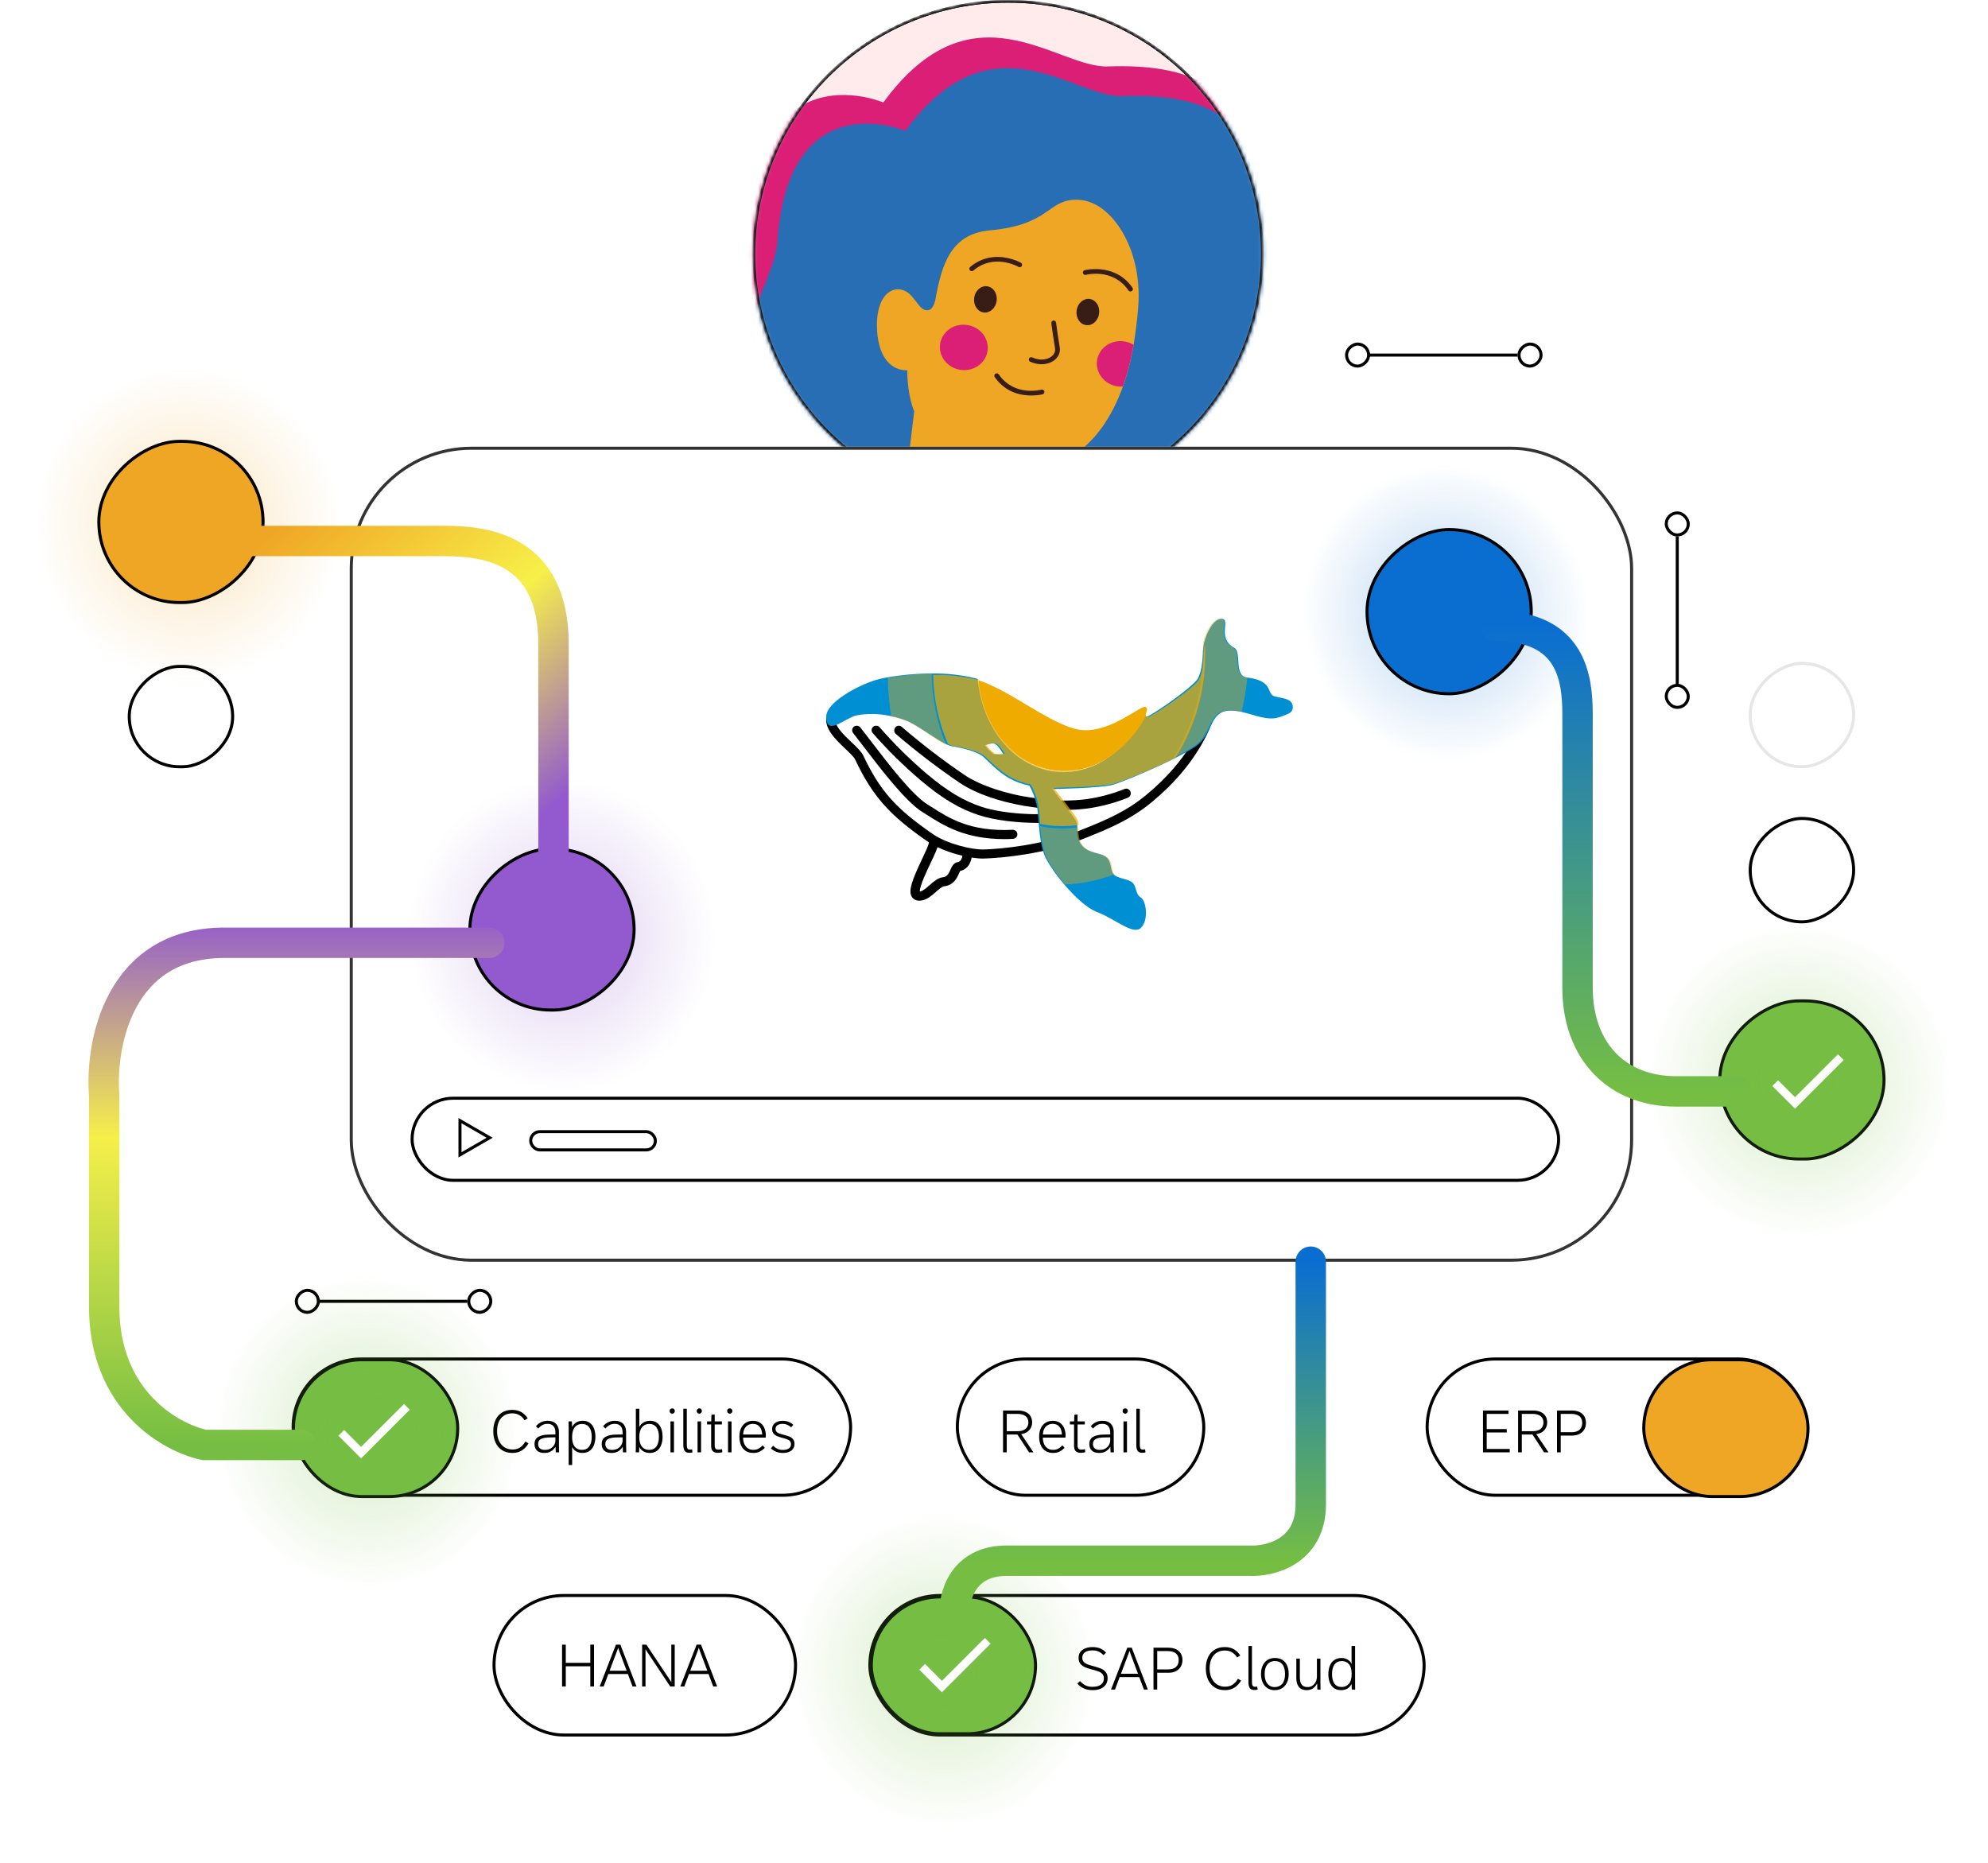 <svg width="573" height="537" viewBox="0 0 573 537" fill="none" xmlns="http://www.w3.org/2000/svg">
<mask id="mask0_930_2767" style="mask-type:alpha" maskUnits="userSpaceOnUse" x="216" y="0" width="149" height="147">
<path d="M363.834 73.163C363.834 113.357 331.031 145.945 290.561 145.945C250.091 145.945 217.287 113.357 217.287 73.163C217.287 32.969 250.091 0.381 290.561 0.381C331.031 0.381 363.834 32.969 363.834 73.163Z" fill="#FFEBEB" stroke="black" stroke-width="0.761"/>
</mask>
<g mask="url(#mask0_930_2767)">
<path d="M363.834 73.163C363.834 113.357 331.031 145.945 290.561 145.945C250.091 145.945 217.287 113.357 217.287 73.163C217.287 32.969 250.091 0.381 290.561 0.381C331.031 0.381 363.834 32.969 363.834 73.163Z" fill="#FFEBEB" stroke="black" stroke-width="0.761"/>
<path d="M254.612 29.53C254.612 29.53 219.856 14.818 216.491 62.414C215.396 77.782 196.445 93.15 219.258 116.471C232.297 129.811 213.943 146.174 257.26 166.273C274.041 174.067 292.893 171.721 296.974 169.653C311.923 162.098 359.52 204.445 367.901 160.23C371.205 142.774 399.632 148.997 386.135 111.521C378.352 89.949 403.394 72.175 365.114 53.428C355.22 48.577 367.005 17.423 319.329 19.152C304.598 19.689 280.372 -5.699 254.612 29.53Z" fill="#DB1F77"/>
<path d="M260.959 37.719C260.959 37.719 227.33 23.517 224.074 69.462C223.015 84.297 204.679 99.133 226.752 121.645C239.368 134.522 221.609 150.317 263.521 169.72C279.758 177.243 297.998 174.978 301.947 172.982C316.411 165.69 362.464 206.568 370.573 163.886C373.771 147.035 401.275 153.042 388.216 116.866C380.685 96.043 404.916 78.885 367.877 60.788C358.304 56.105 369.707 26.031 323.577 27.701C309.323 28.219 285.883 3.711 260.959 37.719Z" fill="#286EB4"/>
<path d="M252.763 93.98C252.852 102.019 256.183 106.814 261.507 106.744C261.49 109.265 261.807 114.324 263.5 118.59L259.462 152.121C280.582 177.101 304.328 151.574 304.328 151.574L304.029 147.872L280.811 131.953C290.966 136.766 299.216 135.884 304.822 133.593C313.566 130.032 318.908 122.645 322.328 114.765C322.804 113.672 323.244 112.561 323.65 111.433C323.985 110.481 324.302 109.511 324.602 108.542C325.166 106.708 325.642 104.857 326.03 103.041C326.294 101.807 326.541 100.573 326.735 99.375C326.876 98.528 327.017 97.7 327.123 96.871C328.392 87.74 328.357 84.672 327.934 80.635C326.629 68.418 319.19 57.735 310.534 57.576C301.772 57.418 302.953 64.822 285.271 66.408C274.059 67.413 271.45 76.281 269.67 86.029C269.194 88.586 268.189 89.608 267.008 89.45C266.214 89.344 265.351 88.692 264.557 87.599C264.046 86.929 263.464 86.188 262.759 85.36C259.198 81.234 252.64 83.332 252.763 93.98Z" fill="#F0A625"/>
<path d="M320.864 78.484C316.721 76.862 312.684 77.867 312.632 77.884C312.261 77.972 312.032 78.36 312.138 78.73C312.226 79.1 312.614 79.33 312.984 79.224C313.301 79.136 320.864 77.285 325.254 83.719C325.465 84.037 325.906 84.125 326.224 83.896C326.541 83.684 326.629 83.243 326.4 82.926C324.813 80.599 322.821 79.242 320.864 78.484Z" fill="#371D15"/>
<path d="M292.27 113.125C296.413 114.712 300.45 113.672 300.521 113.654C300.891 113.548 301.102 113.178 301.014 112.808C300.908 112.437 300.538 112.226 300.168 112.314C299.851 112.402 292.288 114.324 287.863 107.907C287.651 107.59 287.211 107.519 286.893 107.731C286.576 107.942 286.505 108.383 286.717 108.7C288.321 111.027 290.313 112.367 292.27 113.125Z" fill="#371D15"/>
<path d="M286.153 74.129C290.578 73.671 294.209 75.698 294.262 75.734C294.597 75.928 294.703 76.351 294.509 76.686C294.315 77.021 293.892 77.126 293.557 76.933C293.275 76.774 286.47 72.966 280.529 78.008C280.229 78.255 279.806 78.219 279.559 77.92C279.313 77.62 279.348 77.197 279.63 76.95C281.798 75.134 284.072 74.359 286.153 74.129Z" fill="#371D15"/>
<path d="M310.309 89.5C310.027 91.58 311.244 93.466 313.042 93.713C314.84 93.96 316.515 92.462 316.797 90.381C317.079 88.301 315.863 86.415 314.064 86.168C312.284 85.939 310.591 87.42 310.309 89.5Z" fill="#371D15"/>
<path d="M280.781 85.851C280.499 87.931 281.715 89.817 283.513 90.064C285.311 90.311 286.986 88.812 287.268 86.732C287.55 84.652 286.334 82.766 284.536 82.519C282.738 82.272 281.063 83.77 280.781 85.851Z" fill="#371D15"/>
<path d="M299.78 104.98C301.296 105.068 302.759 104.681 303.87 103.852C305.104 102.9 305.686 101.56 305.457 100.168C305.016 97.541 304.663 95.108 304.399 93.045C304.222 92.023 302.847 92.27 303.041 93.292C303.306 95.355 303.658 97.805 304.099 100.414C304.24 101.296 303.852 102.142 303.041 102.777C301.984 103.588 299.903 104.134 297.523 103.023C297.171 102.865 296.765 103.006 296.607 103.358C296.448 103.711 296.589 104.116 296.942 104.275C297.858 104.681 298.828 104.927 299.78 104.98Z" fill="#371D15"/>
<path d="M284.653 101.073C285.136 97.493 282.462 94.177 278.679 93.666C274.897 93.156 271.439 95.644 270.956 99.223C270.473 102.803 273.147 106.119 276.929 106.629C280.711 107.14 284.169 104.652 284.653 101.073Z" fill="#DB1F77"/>
<path d="M326.717 99.374C326.523 100.573 326.276 101.789 326.012 103.041C325.624 104.857 325.148 106.69 324.584 108.541C324.284 109.511 323.967 110.463 323.632 111.433C323.156 111.468 322.662 111.45 322.169 111.38C318.379 110.868 315.717 107.537 316.193 103.958C316.669 100.379 320.142 97.876 323.914 98.387C324.954 98.528 325.906 98.881 326.717 99.374Z" fill="#DB1F77"/>
<path d="M363.834 73.163C363.834 113.357 331.031 145.945 290.561 145.945C250.091 145.945 217.287 113.357 217.287 73.163C217.287 32.969 250.091 0.381 290.561 0.381C331.031 0.381 363.834 32.969 363.834 73.163Z" stroke="black" stroke-width="0.761"/>
</g>
<g filter="url(#filter0_d_930_2767)">
<rect x="100.805" y="125.033" width="369.91" height="234.919" rx="35.063" fill="white"/>
<rect x="101.243" y="125.471" width="369.034" height="234.043" rx="34.624" stroke="#333333" stroke-width="0.877"/>
</g>
<rect x="84.488" y="391.735" width="160.685" height="39.28" rx="19.64" fill="white" stroke="black" stroke-width="0.877"/>
<path d="M147.684 418.815C146.52 418.815 145.521 418.547 144.688 418.011C143.86 417.469 143.233 416.727 142.805 415.785C142.382 414.838 142.171 413.762 142.171 412.558C142.171 411.325 142.385 410.247 142.813 409.322C143.247 408.392 143.875 407.673 144.696 407.165C145.518 406.657 146.497 406.403 147.633 406.403C148.717 406.403 149.63 406.637 150.372 407.105C151.114 407.573 151.69 408.155 152.101 408.851L151.194 409.399C150.84 408.811 150.369 408.332 149.781 407.961C149.193 407.585 148.48 407.396 147.641 407.396C146.711 407.396 145.918 407.613 145.261 408.047C144.605 408.475 144.109 409.077 143.772 409.853C143.435 410.629 143.267 411.531 143.267 412.558C143.267 413.568 143.444 414.473 143.798 415.272C144.157 416.065 144.674 416.69 145.347 417.146C146.02 417.597 146.811 417.823 147.718 417.823C148.597 417.823 149.327 417.623 149.91 417.223C150.492 416.824 151 416.262 151.433 415.537L152.324 416.059C151.867 416.875 151.254 417.54 150.483 418.054C149.713 418.562 148.78 418.815 147.684 418.815ZM156.878 418.815C155.97 418.815 155.274 418.59 154.789 418.139C154.304 417.688 154.061 417.064 154.061 416.265C154.061 415.289 154.427 414.592 155.157 414.176C155.893 413.759 156.875 413.542 158.102 413.525L160.088 413.491V412.926C160.088 412.11 159.894 411.491 159.506 411.069C159.123 410.641 158.57 410.426 157.845 410.426C157.286 410.426 156.798 410.535 156.381 410.752C155.965 410.969 155.551 411.311 155.14 411.779L154.472 411.111C155.357 410.067 156.484 409.545 157.853 409.545C158.544 409.545 159.132 409.676 159.617 409.939C160.108 410.201 160.476 410.578 160.721 411.069C160.972 411.554 161.098 412.13 161.098 412.798V416.667C161.098 417.375 161.115 418.034 161.149 418.644H160.19C160.15 418.096 160.13 417.571 160.13 417.069H160.088C159.745 417.623 159.312 418.054 158.787 418.362C158.267 418.664 157.631 418.815 156.878 418.815ZM157.04 417.942C157.697 417.942 158.253 417.805 158.709 417.531C159.172 417.258 159.517 416.909 159.745 416.487C159.974 416.065 160.088 415.628 160.088 415.177V414.313L158.256 414.347C157.257 414.364 156.481 414.513 155.927 414.792C155.38 415.072 155.106 415.563 155.106 416.265C155.106 416.778 155.271 417.186 155.602 417.489C155.933 417.791 156.412 417.942 157.04 417.942ZM163.906 411.556C163.906 411.123 163.9 410.743 163.888 410.418C163.883 410.087 163.877 409.856 163.871 409.725H164.83C164.841 409.833 164.853 410.047 164.864 410.367C164.881 410.686 164.89 410.989 164.89 411.274H164.924C165.244 410.703 165.652 410.272 166.148 409.981C166.65 409.69 167.264 409.545 167.989 409.545C168.788 409.545 169.458 409.745 170 410.144C170.543 410.538 170.945 411.08 171.207 411.77C171.476 412.461 171.61 413.249 171.61 414.133C171.61 415.029 171.473 415.831 171.199 416.538C170.931 417.24 170.517 417.797 169.958 418.208C169.404 418.613 168.719 418.815 167.903 418.815C167.241 418.815 166.642 418.667 166.105 418.37C165.575 418.074 165.181 417.666 164.924 417.146H164.881C164.887 417.243 164.893 417.429 164.898 417.703C164.91 417.977 164.916 418.285 164.916 418.627V422.291H163.906V411.556ZM167.758 417.934C168.665 417.934 169.358 417.597 169.838 416.924C170.317 416.25 170.557 415.326 170.557 414.15C170.557 413.015 170.323 412.116 169.855 411.454C169.387 410.792 168.694 410.461 167.775 410.461C167.238 410.461 166.756 410.583 166.328 410.829C165.9 411.074 165.555 411.479 165.292 412.044C165.03 412.604 164.898 413.337 164.898 414.244C164.898 415.1 165.021 415.802 165.267 416.35C165.518 416.898 165.857 417.3 166.285 417.557C166.713 417.808 167.204 417.934 167.758 417.934ZM176.241 418.815C175.333 418.815 174.637 418.59 174.152 418.139C173.667 417.688 173.424 417.064 173.424 416.265C173.424 415.289 173.79 414.592 174.52 414.176C175.256 413.759 176.238 413.542 177.465 413.525L179.451 413.491V412.926C179.451 412.11 179.257 411.491 178.869 411.069C178.486 410.641 177.933 410.426 177.208 410.426C176.649 410.426 176.161 410.535 175.744 410.752C175.328 410.969 174.914 411.311 174.503 411.779L173.835 411.111C174.72 410.067 175.847 409.545 177.217 409.545C177.907 409.545 178.495 409.676 178.98 409.939C179.471 410.201 179.839 410.578 180.084 411.069C180.335 411.554 180.461 412.13 180.461 412.798V416.667C180.461 417.375 180.478 418.034 180.512 418.644H179.554C179.514 418.096 179.494 417.571 179.494 417.069H179.451C179.108 417.623 178.675 418.054 178.15 418.362C177.63 418.664 176.994 418.815 176.241 418.815ZM176.403 417.942C177.06 417.942 177.616 417.805 178.073 417.531C178.535 417.258 178.88 416.909 179.108 416.487C179.337 416.065 179.451 415.628 179.451 415.177V414.313L177.619 414.347C176.62 414.364 175.844 414.513 175.291 414.792C174.743 415.072 174.469 415.563 174.469 416.265C174.469 416.778 174.634 417.186 174.965 417.489C175.296 417.791 175.776 417.942 176.403 417.942ZM187.301 418.815C186.593 418.815 185.982 418.667 185.469 418.37C184.955 418.074 184.558 417.657 184.279 417.121H184.253C184.253 417.469 184.245 417.805 184.227 418.131C184.216 418.45 184.21 418.621 184.21 418.644H183.234C183.24 418.513 183.246 418.282 183.252 417.951C183.263 417.62 183.269 417.238 183.269 416.804V406.086H184.279V409.964C184.279 410.238 184.273 410.509 184.262 410.777C184.256 411.04 184.25 411.208 184.245 411.283H184.279C184.615 410.706 185.038 410.272 185.546 409.981C186.054 409.69 186.673 409.545 187.403 409.545C188.174 409.545 188.824 409.736 189.355 410.118C189.891 410.501 190.294 411.037 190.562 411.728C190.836 412.412 190.973 413.214 190.973 414.133C190.973 415.069 190.83 415.891 190.545 416.598C190.265 417.3 189.849 417.845 189.295 418.233C188.741 418.621 188.077 418.815 187.301 418.815ZM187.121 417.934C188.005 417.934 188.693 417.609 189.184 416.958C189.675 416.302 189.92 415.369 189.92 414.159C189.92 412.995 189.683 412.087 189.209 411.437C188.736 410.786 188.045 410.461 187.138 410.461C186.596 410.461 186.108 410.589 185.674 410.846C185.246 411.103 184.904 411.514 184.647 412.079C184.39 412.644 184.262 413.365 184.262 414.244C184.262 415.089 184.384 415.788 184.63 416.342C184.881 416.889 185.22 417.292 185.648 417.549C186.082 417.805 186.573 417.934 187.121 417.934ZM193.755 407.49C193.532 407.49 193.35 407.419 193.207 407.276C193.07 407.134 193.002 406.951 193.002 406.728C193.002 406.506 193.07 406.323 193.207 406.181C193.35 406.038 193.532 405.967 193.755 405.967C193.972 405.967 194.149 406.038 194.286 406.181C194.428 406.323 194.5 406.506 194.5 406.728C194.5 406.945 194.428 407.128 194.286 407.276C194.149 407.419 193.972 407.49 193.755 407.49ZM193.25 409.725H194.26V418.644H193.25V409.725ZM198.668 418.773C198.018 418.773 197.567 418.582 197.316 418.199C197.071 417.817 196.948 417.252 196.948 416.504V406.086H197.958V416.47C197.958 416.955 198.021 417.306 198.146 417.523C198.278 417.74 198.514 417.848 198.857 417.848C199.079 417.848 199.288 417.825 199.482 417.78L199.593 418.653C199.308 418.733 198.999 418.773 198.668 418.773ZM201.562 407.49C201.339 407.49 201.157 407.419 201.014 407.276C200.877 407.134 200.809 406.951 200.809 406.728C200.809 406.506 200.877 406.323 201.014 406.181C201.157 406.038 201.339 405.967 201.562 405.967C201.779 405.967 201.956 406.038 202.093 406.181C202.235 406.323 202.307 406.506 202.307 406.728C202.307 406.945 202.235 407.128 202.093 407.276C201.956 407.419 201.779 407.49 201.562 407.49ZM201.057 409.725H202.067V418.644H201.057V409.725ZM206.903 418.781C206.253 418.781 205.768 418.619 205.448 418.293C205.134 417.962 204.977 417.466 204.977 416.804V410.606H203.796V409.725H204.994L205.063 407.816L205.996 407.713V409.725H208.076V410.606H205.996V416.675C205.996 417.098 206.082 417.403 206.253 417.591C206.43 417.774 206.724 417.865 207.135 417.865C207.397 417.865 207.722 417.82 208.11 417.728L208.213 418.601C207.751 418.721 207.314 418.781 206.903 418.781ZM210.345 407.49C210.122 407.49 209.939 407.419 209.797 407.276C209.66 407.134 209.591 406.951 209.591 406.728C209.591 406.506 209.66 406.323 209.797 406.181C209.939 406.038 210.122 405.967 210.345 405.967C210.561 405.967 210.738 406.038 210.875 406.181C211.018 406.323 211.089 406.506 211.089 406.728C211.089 406.945 211.018 407.128 210.875 407.276C210.738 407.419 210.561 407.49 210.345 407.49ZM209.84 409.725H210.85V418.644H209.84V409.725ZM217.133 418.815C216.3 418.815 215.581 418.63 214.976 418.259C214.376 417.882 213.917 417.343 213.597 416.641C213.278 415.934 213.118 415.095 213.118 414.125C213.118 413.097 213.298 412.241 213.657 411.556C214.017 410.872 214.491 410.367 215.078 410.041C215.666 409.71 216.308 409.545 217.004 409.545C217.855 409.545 218.56 409.742 219.119 410.135C219.678 410.529 220.086 411.049 220.343 411.693C220.605 412.338 220.737 413.04 220.737 413.799C220.737 413.908 220.722 414.105 220.694 414.39H214.18C214.18 415.023 214.285 415.608 214.496 416.145C214.713 416.681 215.044 417.112 215.489 417.437C215.934 417.763 216.485 417.925 217.141 417.925C217.706 417.925 218.197 417.811 218.614 417.583C219.036 417.355 219.444 417.038 219.838 416.633L220.446 417.36C220.029 417.777 219.555 418.125 219.025 418.405C218.5 418.679 217.869 418.815 217.133 418.815ZM219.692 413.508C219.635 412.515 219.381 411.756 218.93 411.231C218.485 410.7 217.84 410.435 216.996 410.435C216.516 410.435 216.068 410.543 215.652 410.76C215.241 410.971 214.901 411.308 214.633 411.77C214.371 412.227 214.225 412.806 214.197 413.508H219.692ZM225.676 418.815C224.968 418.815 224.321 418.704 223.733 418.482C223.151 418.253 222.637 417.928 222.192 417.506L222.817 416.735C223.233 417.135 223.67 417.437 224.126 417.643C224.583 417.848 225.1 417.951 225.676 417.951C226.349 417.951 226.903 417.814 227.337 417.54C227.77 417.266 227.987 416.849 227.987 416.29C227.987 415.931 227.896 415.645 227.713 415.434C227.536 415.223 227.305 415.06 227.02 414.946C226.74 414.826 226.329 414.692 225.787 414.544L225.376 414.433C224.788 414.273 224.301 414.11 223.912 413.945C223.524 413.774 223.199 413.525 222.937 413.2C222.68 412.875 222.551 412.452 222.551 411.933C222.551 411.437 222.677 411.009 222.928 410.649C223.179 410.29 223.536 410.018 223.998 409.836C224.46 409.648 225.002 409.553 225.625 409.553C226.235 409.553 226.8 409.656 227.319 409.862C227.839 410.067 228.284 410.352 228.655 410.718L228.03 411.445C227.705 411.12 227.334 410.872 226.917 410.7C226.506 410.524 226.075 410.435 225.625 410.435C224.968 410.435 224.455 410.563 224.084 410.82C223.718 411.077 223.536 411.431 223.536 411.882C223.536 412.224 223.627 412.498 223.81 412.704C223.998 412.909 224.241 413.069 224.537 413.183C224.84 413.291 225.279 413.423 225.856 413.577C225.884 413.582 225.941 413.597 226.027 413.619C226.66 413.791 227.174 413.956 227.568 414.116C227.961 414.276 228.298 414.524 228.578 414.861C228.857 415.197 228.997 415.645 228.997 416.205C228.997 416.741 228.86 417.206 228.586 417.6C228.318 417.994 227.933 418.296 227.431 418.507C226.934 418.713 226.349 418.815 225.676 418.815Z" fill="black"/>
<rect x="250.719" y="459.909" width="159.751" height="40.214" rx="20.107" fill="white" stroke="black" stroke-width="0.877"/>
<path d="M314.948 487.188C313.961 487.188 313.108 487.025 312.389 486.7C311.67 486.374 311.045 485.906 310.514 485.296L311.293 484.577C311.773 485.102 312.286 485.51 312.834 485.801C313.388 486.092 314.087 486.237 314.931 486.237C315.536 486.237 316.081 486.152 316.566 485.981C317.057 485.809 317.445 485.544 317.731 485.184C318.022 484.825 318.167 484.371 318.167 483.823C318.167 483.293 318.03 482.87 317.756 482.556C317.488 482.243 317.148 482.006 316.738 481.846C316.327 481.681 315.753 481.501 315.017 481.307L314.615 481.204C313.844 480.999 313.202 480.785 312.689 480.562C312.181 480.339 311.75 480.014 311.396 479.586C311.048 479.152 310.874 478.585 310.874 477.883C310.874 477.192 311.054 476.616 311.413 476.153C311.773 475.686 312.255 475.34 312.86 475.118C313.465 474.889 314.144 474.775 314.897 474.775C315.787 474.775 316.549 474.918 317.183 475.203C317.816 475.489 318.358 475.885 318.809 476.393L318.056 477.095C317.656 476.678 317.208 476.347 316.712 476.102C316.215 475.857 315.61 475.734 314.897 475.734C314.224 475.734 313.664 475.825 313.219 476.008C312.78 476.191 312.457 476.439 312.252 476.753C312.047 477.067 311.944 477.423 311.944 477.823C311.944 478.325 312.081 478.727 312.355 479.03C312.634 479.332 312.974 479.563 313.373 479.723C313.779 479.877 314.364 480.06 315.128 480.271L315.496 480.374C316.312 480.596 316.969 480.816 317.465 481.033C317.962 481.244 318.381 481.572 318.723 482.017C319.072 482.457 319.246 483.044 319.246 483.781C319.246 484.431 319.083 485.013 318.758 485.527C318.432 486.04 317.947 486.446 317.303 486.742C316.658 487.039 315.873 487.188 314.948 487.188ZM328.362 483.421H322.73L321.377 487.016H320.23L324.921 474.955H326.197L330.845 487.016H329.715L328.362 483.421ZM328.011 482.471L326.325 477.985C326.154 477.557 325.991 477.129 325.837 476.701C325.683 476.268 325.589 475.988 325.555 475.862C325.526 475.982 325.432 476.259 325.272 476.693C325.118 477.121 324.952 477.554 324.776 477.994L323.089 482.471H328.011ZM332.471 474.955H336.708C337.599 474.955 338.349 475.101 338.96 475.392C339.576 475.683 340.038 476.096 340.347 476.633C340.66 477.164 340.817 477.788 340.817 478.508C340.817 479.204 340.663 479.829 340.355 480.382C340.047 480.936 339.588 481.375 338.977 481.7C338.372 482.02 337.636 482.18 336.768 482.18H333.541V487.016H332.471V474.955ZM336.64 481.213C337.673 481.213 338.446 480.976 338.96 480.502C339.479 480.028 339.739 479.369 339.739 478.525C339.739 477.691 339.471 477.052 338.934 476.607C338.398 476.156 337.61 475.931 336.572 475.931H333.541V481.213H336.64ZM353.067 487.188C351.903 487.188 350.904 486.919 350.071 486.383C349.243 485.841 348.616 485.099 348.188 484.157C347.765 483.21 347.554 482.134 347.554 480.93C347.554 479.697 347.768 478.619 348.196 477.694C348.63 476.764 349.258 476.045 350.079 475.537C350.901 475.029 351.88 474.775 353.016 474.775C354.1 474.775 355.013 475.009 355.755 475.477C356.497 475.945 357.073 476.527 357.484 477.223L356.577 477.771C356.223 477.184 355.752 476.704 355.164 476.333C354.576 475.957 353.863 475.768 353.024 475.768C352.094 475.768 351.301 475.985 350.644 476.419C349.988 476.847 349.492 477.449 349.155 478.225C348.818 479.001 348.65 479.903 348.65 480.93C348.65 481.94 348.827 482.845 349.181 483.644C349.54 484.437 350.057 485.062 350.73 485.518C351.403 485.969 352.194 486.195 353.101 486.195C353.98 486.195 354.711 485.995 355.293 485.595C355.875 485.196 356.383 484.634 356.816 483.909L357.707 484.431C357.25 485.247 356.637 485.912 355.866 486.426C355.096 486.934 354.163 487.188 353.067 487.188ZM361.559 487.145C360.908 487.145 360.457 486.954 360.206 486.571C359.961 486.189 359.838 485.624 359.838 484.876V474.459H360.848V484.842C360.848 485.327 360.911 485.678 361.037 485.895C361.168 486.112 361.405 486.22 361.747 486.22C361.97 486.22 362.178 486.197 362.372 486.152L362.483 487.025C362.198 487.105 361.89 487.145 361.559 487.145ZM367.405 487.188C366.606 487.188 365.907 486.996 365.308 486.614C364.715 486.226 364.258 485.681 363.938 484.979C363.619 484.277 363.459 483.467 363.459 482.548C363.459 481.641 363.613 480.839 363.921 480.143C364.235 479.441 364.692 478.896 365.291 478.508C365.896 478.114 366.618 477.917 367.457 477.917C368.336 477.917 369.072 478.111 369.665 478.499C370.264 478.887 370.71 479.429 371.001 480.125C371.292 480.816 371.437 481.623 371.437 482.548C371.437 483.467 371.277 484.277 370.958 484.979C370.638 485.675 370.176 486.217 369.571 486.605C368.966 486.994 368.244 487.188 367.405 487.188ZM367.388 486.306C368.313 486.306 369.043 485.992 369.58 485.364C370.116 484.736 370.384 483.798 370.384 482.548C370.384 481.304 370.127 480.371 369.614 479.749C369.106 479.121 368.398 478.807 367.491 478.807C366.886 478.807 366.358 478.947 365.907 479.227C365.462 479.506 365.117 479.926 364.872 480.485C364.632 481.038 364.512 481.726 364.512 482.548C364.512 483.37 364.638 484.063 364.889 484.628C365.145 485.193 365.491 485.615 365.924 485.895C366.358 486.169 366.846 486.306 367.388 486.306ZM376.59 487.188C375.592 487.188 374.85 486.877 374.365 486.254C373.88 485.627 373.637 484.779 373.637 483.712V478.097H374.656V483.558C374.656 484.448 374.833 485.13 375.187 485.604C375.546 486.072 376.117 486.306 376.899 486.306C377.395 486.306 377.849 486.172 378.26 485.904C378.671 485.635 378.993 485.267 379.227 484.799C379.461 484.326 379.578 483.801 379.578 483.224V478.097H380.588V485.073C380.588 485.484 380.591 485.875 380.597 486.246C380.608 486.611 380.617 486.868 380.622 487.016H379.698C379.686 486.874 379.675 486.617 379.664 486.246C379.652 485.869 379.646 485.555 379.646 485.304H379.612C379.287 485.926 378.876 486.397 378.38 486.717C377.889 487.031 377.292 487.188 376.59 487.188ZM386.512 487.188C385.718 487.188 385.048 486.994 384.5 486.605C383.958 486.217 383.55 485.678 383.276 484.988C383.008 484.297 382.874 483.501 382.874 482.599C382.874 481.675 383.013 480.862 383.293 480.16C383.578 479.458 384.004 478.91 384.569 478.516C385.134 478.117 385.827 477.917 386.649 477.917C387.311 477.917 387.896 478.068 388.404 478.371C388.917 478.667 389.302 479.075 389.559 479.595H389.576V479.338C389.565 478.938 389.559 478.579 389.559 478.259V474.459H390.578V485.176C390.578 485.604 390.581 485.983 390.586 486.314C390.592 486.645 390.598 486.879 390.603 487.016H389.645C389.633 486.976 389.619 486.782 389.602 486.434C389.591 486.086 389.585 485.755 389.585 485.441H389.559C389.251 486.012 388.849 486.446 388.352 486.742C387.856 487.039 387.242 487.188 386.512 487.188ZM386.7 486.28C387.562 486.28 388.258 485.975 388.789 485.364C389.319 484.754 389.585 483.795 389.585 482.488C389.585 481.215 389.325 480.285 388.806 479.697C388.287 479.104 387.605 478.807 386.76 478.807C385.835 478.807 385.131 479.138 384.646 479.8C384.166 480.456 383.927 481.381 383.927 482.574C383.927 483.726 384.155 484.634 384.611 485.296C385.074 485.952 385.77 486.28 386.7 486.28Z" fill="black"/>
<ellipse opacity="0.3" cx="416.752" cy="176.726" rx="41.137" ry="42.752" transform="rotate(-14.708 416.752 176.726)" fill="url(#paint0_radial_930_2767)"/>
<rect x="84.588" y="391.947" width="47.334" height="39.445" rx="19.723" fill="#75BE43" stroke="black" stroke-width="0.877"/>
<rect x="251.136" y="460.319" width="47.334" height="39.445" rx="19.723" fill="#75BE43" stroke="black" stroke-width="0.877"/>
<rect x="118.774" y="316.562" width="330.465" height="23.667" rx="11.834" fill="white" stroke="black" stroke-width="0.877"/>
<rect x="152.96" y="326.204" width="35.939" height="5.259" rx="2.63" fill="white" stroke="black" stroke-width="0.877"/>
<rect x="411.347" y="391.735" width="109.322" height="39.28" rx="19.64" fill="white" stroke="black" stroke-width="0.877"/>
<rect x="142.388" y="459.909" width="86.909" height="40.214" rx="20.107" fill="white" stroke="black" stroke-width="0.877"/>
<rect x="37.254" y="221.017" width="28.927" height="29.803" rx="14.463" transform="rotate(-90 37.254 221.017)" fill="white" stroke="black" stroke-width="0.877"/>
<rect x="394.016" y="199.979" width="47.334" height="47.334" rx="23.667" transform="rotate(-90 394.016 199.979)" fill="#0A6ED1" stroke="black" stroke-width="0.877"/>
<path d="M394.462 102.35H437.38" stroke="black" stroke-width="0.877"/>
<rect x="437.819" y="105.526" width="6.352" height="6.352" rx="3.176" transform="rotate(-90 437.819 105.526)" fill="white" stroke="black" stroke-width="0.877"/>
<rect x="388.124" y="105.526" width="6.352" height="6.352" rx="3.176" transform="rotate(-90 388.124 105.526)" fill="white" stroke="black" stroke-width="0.877"/>
<path d="M91.75 375.109H134.668" stroke="black" stroke-width="0.877"/>
<rect x="135.106" y="378.285" width="6.352" height="6.352" rx="3.176" transform="rotate(-90 135.106 378.285)" fill="white" stroke="black" stroke-width="0.877"/>
<rect x="85.411" y="378.285" width="6.352" height="6.352" rx="3.176" transform="rotate(-90 85.411 378.285)" fill="white" stroke="black" stroke-width="0.877"/>
<path d="M483.435 197.563L483.435 154.645" stroke="black" stroke-width="0.877"/>
<rect x="486.611" y="154.207" width="6.352" height="6.352" rx="3.176" transform="rotate(180 486.611 154.207)" fill="white" stroke="black" stroke-width="0.877"/>
<rect x="486.611" y="203.902" width="6.352" height="6.352" rx="3.176" transform="rotate(180 486.611 203.902)" fill="white" stroke="black" stroke-width="0.877"/>
<rect x="504.463" y="265.721" width="29.803" height="29.803" rx="14.902" transform="rotate(-90 504.463 265.721)" fill="white" stroke="black" stroke-width="0.877"/>
<rect x="495.697" y="334.093" width="45.581" height="47.334" rx="22.791" transform="rotate(-90 495.697 334.093)" fill="#75BE43" stroke="black" stroke-width="0.877"/>
<rect opacity="0.1" x="504.463" y="221.017" width="29.803" height="29.803" rx="14.902" transform="rotate(-90 504.463 221.017)" fill="white" stroke="black" stroke-width="0.877"/>
<rect x="275.934" y="391.735" width="71.032" height="39.28" rx="19.64" fill="white" stroke="black" stroke-width="0.877"/>
<path d="M289.105 406.583H293.377C294.227 406.583 294.96 406.717 295.577 406.985C296.193 407.254 296.664 407.644 296.989 408.158C297.32 408.666 297.486 409.277 297.486 409.99C297.486 410.578 297.363 411.111 297.118 411.591C296.872 412.07 296.513 412.467 296.039 412.781C295.571 413.094 295.006 413.297 294.344 413.388L297.871 418.644H296.604L293.248 413.508H290.175V418.644H289.105V406.583ZM293.343 412.541C294.033 412.541 294.607 412.432 295.063 412.216C295.52 411.993 295.856 411.691 296.073 411.308C296.296 410.926 296.407 410.492 296.407 410.007C296.407 409.214 296.13 408.609 295.577 408.192C295.029 407.77 294.261 407.559 293.274 407.559H290.175V412.541H293.343ZM303.529 418.815C302.696 418.815 301.977 418.63 301.372 418.259C300.773 417.882 300.313 417.343 299.994 416.641C299.674 415.934 299.514 415.095 299.514 414.125C299.514 413.097 299.694 412.241 300.054 411.556C300.413 410.872 300.887 410.367 301.475 410.041C302.063 409.71 302.705 409.545 303.401 409.545C304.251 409.545 304.956 409.742 305.515 410.135C306.074 410.529 306.482 411.049 306.739 411.693C307.002 412.338 307.133 413.04 307.133 413.799C307.133 413.908 307.119 414.105 307.09 414.39H300.576C300.576 415.023 300.681 415.608 300.893 416.145C301.11 416.681 301.441 417.112 301.886 417.437C302.331 417.763 302.881 417.925 303.538 417.925C304.103 417.925 304.594 417.811 305.01 417.583C305.432 417.355 305.84 417.038 306.234 416.633L306.842 417.36C306.425 417.777 305.952 418.125 305.421 418.405C304.896 418.679 304.265 418.815 303.529 418.815ZM306.089 413.508C306.032 412.515 305.778 411.756 305.327 411.231C304.882 410.7 304.237 410.435 303.392 410.435C302.913 410.435 302.465 410.543 302.048 410.76C301.637 410.971 301.298 411.308 301.03 411.77C300.767 412.227 300.622 412.806 300.593 413.508H306.089ZM311.499 418.781C310.848 418.781 310.363 418.619 310.043 418.293C309.73 417.962 309.573 417.466 309.573 416.804V410.606H308.391V409.725H309.59L309.658 407.816L310.591 407.713V409.725H312.671V410.606H310.591V416.675C310.591 417.098 310.677 417.403 310.848 417.591C311.025 417.774 311.319 417.865 311.73 417.865C311.992 417.865 312.318 417.82 312.706 417.728L312.808 418.601C312.346 418.721 311.91 418.781 311.499 418.781ZM316.789 418.815C315.882 418.815 315.185 418.59 314.7 418.139C314.215 417.688 313.973 417.064 313.973 416.265C313.973 415.289 314.338 414.592 315.068 414.176C315.805 413.759 316.786 413.542 318.013 413.525L319.999 413.491V412.926C319.999 412.11 319.805 411.491 319.417 411.069C319.035 410.641 318.481 410.426 317.756 410.426C317.197 410.426 316.709 410.535 316.292 410.752C315.876 410.969 315.462 411.311 315.051 411.779L314.384 411.111C315.268 410.067 316.395 409.545 317.765 409.545C318.455 409.545 319.043 409.676 319.528 409.939C320.019 410.201 320.387 410.578 320.632 411.069C320.884 411.554 321.009 412.13 321.009 412.798V416.667C321.009 417.375 321.026 418.034 321.06 418.644H320.102C320.062 418.096 320.042 417.571 320.042 417.069H319.999C319.657 417.623 319.223 418.054 318.698 418.362C318.179 418.664 317.542 418.815 316.789 418.815ZM316.952 417.942C317.608 417.942 318.164 417.805 318.621 417.531C319.083 417.258 319.428 416.909 319.657 416.487C319.885 416.065 319.999 415.628 319.999 415.177V414.313L318.167 414.347C317.168 414.364 316.392 414.513 315.839 414.792C315.291 415.072 315.017 415.563 315.017 416.265C315.017 416.778 315.182 417.186 315.513 417.489C315.844 417.791 316.324 417.942 316.952 417.942ZM324.322 407.49C324.099 407.49 323.917 407.419 323.774 407.276C323.637 407.134 323.569 406.951 323.569 406.728C323.569 406.506 323.637 406.323 323.774 406.181C323.917 406.038 324.099 405.967 324.322 405.967C324.539 405.967 324.716 406.038 324.853 406.181C324.995 406.323 325.067 406.506 325.067 406.728C325.067 406.945 324.995 407.128 324.853 407.276C324.716 407.419 324.539 407.49 324.322 407.49ZM323.817 409.725H324.827V418.644H323.817V409.725ZM329.235 418.773C328.585 418.773 328.134 418.582 327.883 418.199C327.638 417.817 327.515 417.252 327.515 416.504V406.086H328.525V416.47C328.525 416.955 328.588 417.306 328.713 417.523C328.845 417.74 329.081 417.848 329.424 417.848C329.646 417.848 329.855 417.825 330.049 417.78L330.16 418.653C329.875 418.733 329.566 418.773 329.235 418.773Z" fill="black"/>
<path d="M427.443 406.583H434.805V407.567H428.513V411.933H434.283V412.918H428.513V417.66H435.156V418.644H427.443V406.583ZM437.561 406.583H441.833C442.683 406.583 443.416 406.717 444.033 406.985C444.649 407.254 445.12 407.644 445.445 408.158C445.776 408.666 445.942 409.277 445.942 409.99C445.942 410.578 445.819 411.111 445.573 411.591C445.328 412.07 444.969 412.467 444.495 412.781C444.027 413.094 443.462 413.297 442.8 413.388L446.327 418.644H445.06L441.704 413.508H438.631V418.644H437.561V406.583ZM441.798 412.541C442.489 412.541 443.062 412.432 443.519 412.216C443.976 411.993 444.312 411.691 444.529 411.308C444.752 410.926 444.863 410.492 444.863 410.007C444.863 409.214 444.586 408.609 444.033 408.192C443.485 407.77 442.717 407.559 441.73 407.559H438.631V412.541H441.798ZM448.775 406.583H453.012C453.903 406.583 454.653 406.728 455.264 407.02C455.88 407.311 456.342 407.724 456.65 408.261C456.964 408.792 457.121 409.416 457.121 410.135C457.121 410.832 456.967 411.457 456.659 412.01C456.351 412.564 455.891 413.003 455.281 413.328C454.676 413.648 453.94 413.808 453.072 413.808H449.845V418.644H448.775V406.583ZM452.944 412.84C453.977 412.84 454.75 412.604 455.264 412.13C455.783 411.656 456.043 410.997 456.043 410.153C456.043 409.319 455.774 408.68 455.238 408.235C454.701 407.784 453.914 407.559 452.875 407.559H449.845V412.84H452.944Z" fill="black"/>
<path d="M162.004 474.079H163.074V479.317H170.144V474.079H171.214V486.14H170.144V480.319H163.074V486.14H162.004V474.079ZM180.973 482.545H175.34L173.988 486.14H172.841L177.532 474.079H178.807L183.455 486.14H182.325L180.973 482.545ZM180.622 481.594L178.936 477.109C178.764 476.681 178.602 476.253 178.448 475.825C178.294 475.391 178.199 475.112 178.165 474.986C178.137 475.106 178.043 475.383 177.883 475.816C177.729 476.244 177.563 476.678 177.386 477.117L175.7 481.594H180.622ZM185.082 474.079H186.306L193.514 484.899C193.508 484.756 193.502 484.468 193.497 484.034C193.491 483.595 193.488 483.098 193.488 482.545V474.079H194.472V486.14H193.18L186.032 475.397C186.038 475.545 186.043 475.828 186.049 476.244C186.055 476.661 186.058 477.103 186.058 477.571V486.14H185.082V474.079ZM204.222 482.545H198.59L197.237 486.14H196.09L200.781 474.079H202.057L206.705 486.14H205.575L204.222 482.545ZM203.871 481.594L202.185 477.109C202.014 476.681 201.851 476.253 201.697 475.825C201.543 475.391 201.449 475.112 201.415 474.986C201.386 475.106 201.292 475.383 201.132 475.816C200.978 476.244 200.813 476.678 200.636 477.117L198.949 481.594H203.871Z" fill="black"/>
<ellipse opacity="0.3" cx="518.739" cy="311.7" rx="44.054" ry="45.487" transform="rotate(-14.708 518.739 311.7)" fill="url(#paint1_radial_930_2767)"/>
<ellipse opacity="0.3" cx="106.001" cy="412.667" rx="44.054" ry="45.487" transform="rotate(-14.708 106.001 412.667)" fill="url(#paint2_radial_930_2767)"/>
<ellipse opacity="0.3" cx="271.924" cy="481.559" rx="44.054" ry="45.487" transform="rotate(-14.708 271.924 481.559)" fill="url(#paint3_radial_930_2767)"/>
<ellipse opacity="0.3" cx="161.977" cy="269.625" rx="44.054" ry="45.487" transform="rotate(-14.708 161.977 269.625)" fill="url(#paint4_radial_930_2767)"/>
<ellipse opacity="0.3" cx="54.16" cy="151.288" rx="44.054" ry="45.487" transform="rotate(-14.708 54.16 151.288)" fill="url(#paint5_radial_930_2767)"/>
<rect x="473.783" y="391.947" width="47.334" height="39.445" rx="19.723" fill="#F0A625" stroke="black" stroke-width="0.877"/>
<rect x="28.488" y="173.682" width="46.458" height="47.334" rx="23.229" transform="rotate(-90 28.488 173.682)" fill="#F0A625" stroke="black" stroke-width="0.877"/>
<rect x="135.429" y="291.142" width="46.458" height="47.334" rx="23.229" transform="rotate(-90 135.429 291.142)" fill="#925ACE" stroke="black" stroke-width="0.877"/>
<g filter="url(#filter1_d_930_2767)">
<path d="M86.82 412.776H58.936C49.301 410.766 30.031 399.99 30.031 372.97C30.031 345.949 30.031 321.1 30.031 312.053C28.863 297.377 34.148 268.025 64.63 268.025C95.111 268.025 129.046 268.025 141.016 268.025" stroke="url(#paint6_linear_930_2767)" stroke-width="8.766" stroke-linecap="round"/>
</g>
<g filter="url(#filter2_d_930_2767)">
<path d="M69.574 152.206H127.919C139.548 152.206 159.535 154.132 159.535 181.926C159.535 209.721 159.535 237.723 159.535 250.281" stroke="url(#paint7_linear_930_2767)" stroke-width="8.766" stroke-linecap="round"/>
</g>
<g filter="url(#filter3_d_930_2767)">
<path d="M500.561 310.865H483.064C465.894 310.865 454.69 299.084 454.69 280.961C454.69 262.837 454.69 223.267 454.69 202.123C454.69 191.702 452.888 176.75 431.27 176.75" stroke="url(#paint8_linear_930_2767)" stroke-width="8.766" stroke-linecap="round"/>
</g>
<g filter="url(#filter4_d_930_2767)">
<path d="M275.241 462.739L275.241 460.134C275.241 455.47 278.212 446.144 290.098 446.144C301.983 446.144 341.696 446.144 360.067 446.144C365.978 446.445 377.799 443.617 377.799 429.899C377.799 416.18 377.799 377.551 377.799 359.952" stroke="url(#paint9_linear_930_2767)" stroke-width="8.766" stroke-linecap="round"/>
</g>
<path d="M132.58 323.023L141.127 327.958L132.58 332.892L132.58 323.023Z" stroke="black" stroke-width="0.877"/>
<path d="M271.495 484.513L266.622 479.639L264.962 481.287L271.495 487.821L285.52 473.796L283.872 472.148L271.495 484.513Z" fill="white"/>
<path d="M517.378 316.27L512.504 311.396L510.844 313.044L517.378 319.578L531.403 305.552L529.755 303.905L517.378 316.27Z" fill="white"/>
<path d="M104.072 417.075L99.198 412.201L97.538 413.849L104.072 420.382L118.097 406.357L116.449 404.709L104.072 417.075Z" fill="white"/>
<path d="M283.196 247.479C279.533 247.479 272.036 245.77 267.29 242.515C256.287 234.929 251.415 229.384 246.446 218.876C246.111 218.171 244.87 216.99 243.662 215.849C240.675 213.011 236.946 209.489 238.509 205.829C238.578 205.672 238.678 205.529 238.803 205.41C238.928 205.291 239.075 205.197 239.236 205.135C239.397 205.072 239.57 205.041 239.743 205.045C239.916 205.048 240.086 205.085 240.245 205.154C240.404 205.223 240.547 205.323 240.667 205.447C240.787 205.571 240.881 205.717 240.944 205.877C241.008 206.037 241.038 206.208 241.035 206.38C241.031 206.552 240.994 206.722 240.925 206.88C240.078 208.876 243.071 211.713 245.481 213.996C246.984 215.425 248.277 216.651 248.822 217.799C253.621 227.91 258.099 232.972 268.786 240.369C273.008 243.285 280.137 244.935 283.413 244.87C288.855 244.726 300.626 243.494 310.192 239.788C319.527 236.181 324.943 233.657 330.477 229.065C342.564 219.039 346.069 209.645 347.382 206.11C347.507 205.784 347.605 205.516 347.691 205.301C347.828 204.991 348.081 204.746 348.397 204.617C348.713 204.489 349.066 204.488 349.383 204.614C349.699 204.741 349.954 204.985 350.093 205.294C350.231 205.604 350.244 205.955 350.126 206.273C350.048 206.469 349.956 206.717 349.844 207.017C348.597 210.376 344.783 220.598 332.158 231.067C326.342 235.888 320.748 238.51 311.15 242.222C301.25 246.051 289.105 247.329 283.492 247.479H283.196Z" fill="black"/>
<path d="M264.948 259.617C264.59 259.632 264.234 259.57 263.906 259.434C263.578 259.298 263.286 259.092 263.053 258.833C261.465 257.061 263.053 253.406 265.779 247.593C266.638 245.788 267.605 243.748 267.701 243.016C267.75 242.669 267.942 242.355 268.232 242.144C268.376 242.039 268.54 241.963 268.715 241.919C268.89 241.875 269.072 241.864 269.251 241.888C269.43 241.912 269.602 241.969 269.758 242.056C269.914 242.144 270.051 242.26 270.16 242.398C270.269 242.536 270.349 242.694 270.395 242.861C270.44 243.029 270.451 243.204 270.427 243.375C270.277 244.402 269.513 246.043 268.28 248.646C267.183 250.947 264.988 255.557 265.125 256.989L265.39 256.93C266.12 256.734 267.081 255.897 267.926 255.151C269.118 254.112 270.352 253.033 271.762 252.876C272.934 252.745 273.364 251.974 273.929 250.718C274.331 249.822 274.829 248.711 276.069 248.508C277.521 248.266 277.432 245.893 277.432 245.893C277.416 245.546 277.544 245.207 277.788 244.951C278.032 244.695 278.372 244.542 278.734 244.526C279.095 244.511 279.448 244.633 279.715 244.868C279.983 245.102 280.142 245.428 280.158 245.775C280.24 247.351 279.62 250.424 276.751 251.058C276.648 251.228 276.512 251.536 276.403 251.771C275.831 253.079 274.877 255.178 272.055 255.491C271.517 255.557 270.529 256.413 269.738 257.106C268.607 258.094 267.442 259.107 266.092 259.467C265.719 259.565 265.334 259.615 264.948 259.617Z" fill="black"/>
<path d="M306.835 233.471C304.109 233.434 301.387 233.208 298.689 232.795L297.663 232.66C291.343 231.856 282.502 229.599 276.63 225.666C270.246 221.326 264.098 216.622 258.214 211.576C257.95 211.345 257.786 211.014 257.757 210.657C257.727 210.299 257.836 209.945 258.058 209.67C258.28 209.396 258.598 209.225 258.942 209.195C259.285 209.164 259.626 209.277 259.89 209.508C265.687 214.492 271.746 219.137 278.039 223.422C282.586 226.456 290.381 229.038 297.975 230.004L299.014 230.139C303.598 230.872 308.257 230.959 312.863 230.396C316.732 229.878 320.527 228.877 324.166 227.416C324.489 227.29 324.847 227.302 325.161 227.45C325.476 227.598 325.721 227.871 325.842 228.207C325.964 228.543 325.952 228.915 325.809 229.242C325.667 229.569 325.405 229.824 325.082 229.95C321.238 231.485 317.232 232.538 313.149 233.086C311.053 233.334 308.945 233.463 306.835 233.471Z" fill="black"/>
<path d="M299.048 237.2C293.429 237.2 286.866 236.497 282.218 234.99C276.553 233.151 271.669 230.238 265.375 224.944C260.418 220.727 255.786 216.161 251.515 211.283C251.405 211.154 251.323 211.004 251.272 210.844C251.222 210.683 251.204 210.514 251.221 210.347C251.237 210.18 251.287 210.018 251.368 209.869C251.449 209.721 251.559 209.589 251.692 209.482C251.825 209.375 251.978 209.295 252.143 209.246C252.308 209.197 252.481 209.18 252.653 209.196C252.825 209.212 252.992 209.26 253.144 209.339C253.296 209.418 253.431 209.525 253.541 209.655C257.712 214.434 262.239 218.906 267.086 223.035C273.105 228.093 277.734 230.864 283.051 232.614C289.45 234.696 300.136 235.169 305.722 234.262C305.892 234.235 306.066 234.24 306.234 234.279C306.402 234.317 306.56 234.387 306.7 234.485C306.84 234.582 306.959 234.706 307.05 234.849C307.141 234.991 307.202 235.15 307.23 235.316C307.258 235.481 307.252 235.651 307.213 235.814C307.174 235.978 307.102 236.132 307.002 236.268C306.901 236.405 306.774 236.521 306.628 236.609C306.481 236.698 306.318 236.757 306.148 236.785C303.796 237.101 301.422 237.239 299.048 237.2Z" fill="black"/>
<path d="M289.526 241.876C278.085 241.876 271.939 237.931 266.933 234.738L265.879 234.09C261.064 231.033 254.418 222.41 249.076 215.422C247.95 213.949 246.876 212.554 245.901 211.308C245.793 211.175 245.712 211.021 245.663 210.856C245.615 210.692 245.6 210.52 245.619 210.349C245.639 210.179 245.692 210.014 245.776 209.864C245.86 209.714 245.973 209.582 246.109 209.475C246.244 209.368 246.4 209.289 246.567 209.241C246.734 209.194 246.909 209.179 247.082 209.198C247.255 209.217 247.422 209.269 247.574 209.352C247.727 209.434 247.861 209.546 247.969 209.68C248.951 210.932 250.031 212.333 251.164 213.819C256.381 220.613 262.869 229.061 267.295 231.87L268.356 232.519C273.625 235.919 279.659 239.773 291.858 239.196C292.031 239.188 292.204 239.213 292.367 239.271C292.53 239.329 292.68 239.418 292.808 239.532C292.936 239.647 293.04 239.786 293.114 239.94C293.187 240.094 293.23 240.262 293.238 240.432C293.246 240.602 293.22 240.773 293.162 240.933C293.103 241.094 293.013 241.241 292.896 241.368C292.78 241.494 292.639 241.596 292.482 241.669C292.326 241.742 292.156 241.783 291.983 241.791C291.144 241.848 290.325 241.876 289.526 241.876Z" fill="black"/>
<path d="M372.573 203.37C372.232 201.245 369.339 201.298 367.371 200.723C364.872 199.948 367.279 196.408 359.782 195.329L359.415 195.276C355.558 194.78 357.959 187.937 355.755 186.733C350.593 183.914 354.895 178.541 352.141 178.375C349.943 178.243 347.857 182.035 347.064 185.284C346.87 186.031 346.756 186.796 346.723 187.567C346.637 190.876 346.165 194.581 344.919 196.057C342 199.459 331.243 206.625 330.58 206.553C330.2 206.553 330.003 206.4 329.924 206.215C324.237 217.558 313.447 224.314 302.474 222.197C291.146 220.006 283.071 209.014 281.799 195.726C281.491 195.627 281.189 195.541 280.887 195.462C276.841 194.501 272.692 194.056 268.536 194.138C264.138 194.15 259.749 194.542 255.417 195.309C254.296 195.521 253.332 195.746 252.571 195.971C247.52 197.447 238.14 202.403 238.14 206.559C238.14 212.422 243.388 207.029 246.884 206.209C250.044 205.628 253.286 205.678 256.428 206.354C257.966 206.647 259.477 207.068 260.947 207.611C264.331 208.862 269.474 213.011 272.832 214.566C273.343 214.826 273.886 215.015 274.446 215.129C277.43 215.625 281.786 216.611 283.629 218.332C285.472 220.052 287.755 222.521 290.739 224.241C292.596 225.299 294.609 226.047 296.702 226.458C297.836 228.527 298.613 230.776 298.997 233.109C299.168 234.393 299.286 236.166 299.456 238.079C299.752 241.295 300.224 244.921 301.424 247.39C302.903 250.06 304.662 252.563 306.672 254.854C309.656 258.368 313.283 261.809 316.209 262.901C321.456 264.886 326.533 269.611 328.822 267.487C331.111 265.363 330.429 259.698 328.822 258.712C327.215 257.726 327.674 255.761 326.533 254.53C325.392 253.299 322.171 253.299 321.023 252.068L320.912 251.923C319.928 250.672 320.505 248.567 318.944 247.145C317.383 245.722 313.906 246.152 311.827 243.684C310.404 241.983 310.62 240.011 310.515 238.39C310.515 237.695 310.339 237.012 310.004 236.404C308.856 234.591 303.346 227.451 303.346 227.451C303.346 227.451 317.344 227.206 320.781 226.22C323.109 225.558 331.846 221.952 338.491 218.63C341.652 217.041 344.328 215.513 345.588 214.401C349.491 210.953 348.913 205.136 354.194 204.859C355.518 204.816 356.842 204.957 358.129 205.275C361.894 206.136 365.423 207.876 368.821 206.705C371.425 205.785 372.907 205.421 372.573 203.37ZM286.554 217.405C285.695 217.22 283.885 214.818 283.885 214.818C283.885 214.818 285.852 213.984 286.81 214.447C287.768 214.911 289.217 217.405 289.217 217.405C288.332 217.5 287.439 217.5 286.554 217.405Z" fill="#008FD3"/>
<path opacity="0.4" d="M359.545 195.278L359.175 195.226C355.289 194.731 357.708 187.909 355.487 186.708C350.286 183.897 354.621 178.54 351.845 178.375C349.631 178.243 347.53 182.024 346.73 185.263C346.907 189.424 346.645 193.593 345.95 197.7C344.73 205.095 342.05 212.175 338.066 218.529C341.251 216.945 343.948 215.421 345.217 214.313C349.149 210.875 348.567 205.076 353.888 204.799C355.222 204.757 356.556 204.897 357.853 205.215C358.245 203.565 358.587 201.885 358.877 200.174C359.148 198.538 359.373 196.901 359.545 195.278Z" fill="#F0AB00"/>
<path opacity="0.4" d="M255.884 195.425C255.957 199.149 256.287 202.863 256.871 206.536C258.355 206.831 259.813 207.254 261.23 207.8C264.495 209.058 269.455 213.229 272.694 214.793C270.066 208.289 268.654 201.313 268.537 194.248C264.295 194.259 260.062 194.653 255.884 195.425Z" fill="#F0AB00"/>
<path opacity="0.4" d="M300.111 238.22L299.776 238.14C300.072 241.363 300.545 244.997 301.746 247.47C303.227 250.147 304.988 252.654 307 254.95C311.879 254.764 316.695 253.771 321.256 252.013C320.271 250.759 320.849 248.651 319.286 247.225C317.723 245.799 314.243 246.237 312.161 243.764C310.736 242.059 310.953 240.083 310.848 238.459C307.281 238.984 303.652 238.904 300.111 238.22Z" fill="#F0AB00"/>
<path opacity="0.7" d="M347.346 185.843C347.153 186.573 347.039 187.321 347.005 188.075C346.92 191.311 346.449 194.934 345.205 196.377C342.291 199.736 331.553 206.744 330.892 206.672C330.512 206.672 330.315 206.524 330.237 206.342C324.56 217.434 313.789 224.04 302.835 221.97C291.528 219.828 283.468 209.08 282.198 196.086C281.89 195.989 281.589 195.905 281.287 195.827C277.249 194.888 273.107 194.453 268.958 194.533C269.078 201.402 270.537 208.185 273.254 214.509C273.763 214.762 274.305 214.947 274.864 215.059C277.843 215.544 282.191 216.508 284.031 218.191C285.871 219.873 288.149 222.287 291.128 223.969C292.981 225.003 294.991 225.735 297.08 226.137C298.213 228.16 298.988 230.359 299.372 232.64C299.542 233.896 299.66 235.63 299.83 237.5L300.164 237.577C303.693 238.242 307.309 238.318 310.863 237.804C310.862 237.124 310.686 236.456 310.352 235.863C309.206 234.09 303.706 227.108 303.706 227.108C303.706 227.108 317.679 226.868 321.11 225.904C323.434 225.257 332.155 221.73 338.788 218.482C342.735 212.251 345.39 205.307 346.599 198.053C347.28 194.02 347.53 189.927 347.346 185.843ZM286.945 217.285C286.087 217.104 284.28 214.755 284.28 214.755C284.28 214.755 286.244 213.939 287.2 214.392C288.156 214.845 289.603 217.285 289.603 217.285C288.719 217.377 287.828 217.377 286.945 217.285Z" fill="#F0AB00"/>
<path d="M302.775 221.888C313.785 223.948 324.61 217.381 330.316 206.34C329.974 205.657 331.231 204.138 330.138 203.764C328.756 203.281 320.471 210.949 312.186 210.466C304.164 210.003 291.397 198.987 282.033 196.116C283.309 209.063 291.41 219.757 302.775 221.888Z" fill="#F0AB00"/>
<defs>
<filter id="filter0_d_930_2767" x="97.069" y="125.033" width="377.381" height="242.39" filterUnits="userSpaceOnUse" color-interpolation-filters="sRGB">
<feFlood flood-opacity="0" result="BackgroundImageFix"/>
<feColorMatrix in="SourceAlpha" type="matrix" values="0 0 0 0 0 0 0 0 0 0 0 0 0 0 0 0 0 0 127 0" result="hardAlpha"/>
<feOffset dy="3.736"/>
<feGaussianBlur stdDeviation="1.868"/>
<feComposite in2="hardAlpha" operator="out"/>
<feColorMatrix type="matrix" values="0 0 0 0 0 0 0 0 0 0 0 0 0 0 0 0 0 0 0.25 0"/>
<feBlend mode="normal" in2="BackgroundImageFix" result="effect1_dropShadow_930_2767"/>
<feBlend mode="normal" in="SourceGraphic" in2="effect1_dropShadow_930_2767" result="shape"/>
</filter>
<filter id="filter1_d_930_2767" x="21.766" y="263.642" width="127.368" height="160.989" filterUnits="userSpaceOnUse" color-interpolation-filters="sRGB">
<feFlood flood-opacity="0" result="BackgroundImageFix"/>
<feColorMatrix in="SourceAlpha" type="matrix" values="0 0 0 0 0 0 0 0 0 0 0 0 0 0 0 0 0 0 127 0" result="hardAlpha"/>
<feOffset dy="3.736"/>
<feGaussianBlur stdDeviation="1.868"/>
<feComposite in2="hardAlpha" operator="out"/>
<feColorMatrix type="matrix" values="0 0 0 0 0 0 0 0 0 0 0 0 0 0 0 0 0 0 0.25 0"/>
<feBlend mode="normal" in2="BackgroundImageFix" result="effect1_dropShadow_930_2767"/>
<feBlend mode="normal" in="SourceGraphic" in2="effect1_dropShadow_930_2767" result="shape"/>
</filter>
<filter id="filter2_d_930_2767" x="61.456" y="147.824" width="106.197" height="114.311" filterUnits="userSpaceOnUse" color-interpolation-filters="sRGB">
<feFlood flood-opacity="0" result="BackgroundImageFix"/>
<feColorMatrix in="SourceAlpha" type="matrix" values="0 0 0 0 0 0 0 0 0 0 0 0 0 0 0 0 0 0 127 0" result="hardAlpha"/>
<feOffset dy="3.736"/>
<feGaussianBlur stdDeviation="1.868"/>
<feComposite in2="hardAlpha" operator="out"/>
<feColorMatrix type="matrix" values="0 0 0 0 0 0 0 0 0 0 0 0 0 0 0 0 0 0 0.25 0"/>
<feBlend mode="normal" in2="BackgroundImageFix" result="effect1_dropShadow_930_2767"/>
<feBlend mode="normal" in="SourceGraphic" in2="effect1_dropShadow_930_2767" result="shape"/>
</filter>
<filter id="filter3_d_930_2767" x="423.151" y="172.368" width="85.528" height="150.351" filterUnits="userSpaceOnUse" color-interpolation-filters="sRGB">
<feFlood flood-opacity="0" result="BackgroundImageFix"/>
<feColorMatrix in="SourceAlpha" type="matrix" values="0 0 0 0 0 0 0 0 0 0 0 0 0 0 0 0 0 0 127 0" result="hardAlpha"/>
<feOffset dy="3.736"/>
<feGaussianBlur stdDeviation="1.868"/>
<feComposite in2="hardAlpha" operator="out"/>
<feColorMatrix type="matrix" values="0 0 0 0 0 0 0 0 0 0 0 0 0 0 0 0 0 0 0.25 0"/>
<feBlend mode="normal" in2="BackgroundImageFix" result="effect1_dropShadow_930_2767"/>
<feBlend mode="normal" in="SourceGraphic" in2="effect1_dropShadow_930_2767" result="shape"/>
</filter>
<filter id="filter4_d_930_2767" x="267.123" y="355.569" width="118.795" height="119.024" filterUnits="userSpaceOnUse" color-interpolation-filters="sRGB">
<feFlood flood-opacity="0" result="BackgroundImageFix"/>
<feColorMatrix in="SourceAlpha" type="matrix" values="0 0 0 0 0 0 0 0 0 0 0 0 0 0 0 0 0 0 127 0" result="hardAlpha"/>
<feOffset dy="3.736"/>
<feGaussianBlur stdDeviation="1.868"/>
<feComposite in2="hardAlpha" operator="out"/>
<feColorMatrix type="matrix" values="0 0 0 0 0 0 0 0 0 0 0 0 0 0 0 0 0 0 0.25 0"/>
<feBlend mode="normal" in2="BackgroundImageFix" result="effect1_dropShadow_930_2767"/>
<feBlend mode="normal" in="SourceGraphic" in2="effect1_dropShadow_930_2767" result="shape"/>
</filter>
<radialGradient id="paint0_radial_930_2767" cx="0" cy="0" r="1" gradientUnits="userSpaceOnUse" gradientTransform="translate(416.752 176.726) rotate(90) scale(42.752 41.137)">
<stop stop-color="#0A6ED1"/>
<stop offset="1" stop-color="#0A6ED1" stop-opacity="0"/>
</radialGradient>
<radialGradient id="paint1_radial_930_2767" cx="0" cy="0" r="1" gradientUnits="userSpaceOnUse" gradientTransform="translate(518.739 311.7) rotate(90) scale(45.487 44.054)">
<stop stop-color="#75BE43"/>
<stop offset="1" stop-color="#75BE43" stop-opacity="0"/>
</radialGradient>
<radialGradient id="paint2_radial_930_2767" cx="0" cy="0" r="1" gradientUnits="userSpaceOnUse" gradientTransform="translate(106.001 412.667) rotate(90) scale(45.487 44.054)">
<stop stop-color="#75BE43"/>
<stop offset="1" stop-color="#75BE43" stop-opacity="0"/>
</radialGradient>
<radialGradient id="paint3_radial_930_2767" cx="0" cy="0" r="1" gradientUnits="userSpaceOnUse" gradientTransform="translate(271.924 481.559) rotate(90) scale(45.487 44.054)">
<stop stop-color="#75BE43"/>
<stop offset="1" stop-color="#75BE43" stop-opacity="0"/>
</radialGradient>
<radialGradient id="paint4_radial_930_2767" cx="0" cy="0" r="1" gradientUnits="userSpaceOnUse" gradientTransform="translate(161.977 269.625) rotate(90) scale(45.487 44.054)">
<stop stop-color="#935BCF"/>
<stop offset="1" stop-color="#925ACE" stop-opacity="0"/>
</radialGradient>
<radialGradient id="paint5_radial_930_2767" cx="0" cy="0" r="1" gradientUnits="userSpaceOnUse" gradientTransform="translate(54.16 151.288) rotate(90) scale(45.487 44.054)">
<stop stop-color="#F0A625"/>
<stop offset="1" stop-color="#F0A625" stop-opacity="0"/>
</radialGradient>
<linearGradient id="paint6_linear_930_2767" x1="94.097" y1="231.837" x2="94.097" y2="412.776" gradientUnits="userSpaceOnUse">
<stop offset="0.156" stop-color="#925ACE"/>
<stop offset="0.51" stop-color="#F6EF4A"/>
<stop offset="1" stop-color="#75BE43"/>
</linearGradient>
<linearGradient id="paint7_linear_930_2767" x1="55.919" y1="152.206" x2="154.248" y2="262.84" gradientUnits="userSpaceOnUse">
<stop offset="0.089" stop-color="#F0A625"/>
<stop offset="0.495" stop-color="#F7F049"/>
<stop offset="0.849" stop-color="#925ACE"/>
</linearGradient>
<linearGradient id="paint8_linear_930_2767" x1="468.085" y1="176.75" x2="468.085" y2="310.865" gradientUnits="userSpaceOnUse">
<stop stop-color="#0A6ED1"/>
<stop offset="1" stop-color="#75BE43"/>
</linearGradient>
<linearGradient id="paint9_linear_930_2767" x1="326.52" y1="359.952" x2="326.52" y2="497.573" gradientUnits="userSpaceOnUse">
<stop stop-color="#0A6ED1"/>
<stop offset="0.63" stop-color="#75BE43"/>
</linearGradient>
</defs>
</svg>
